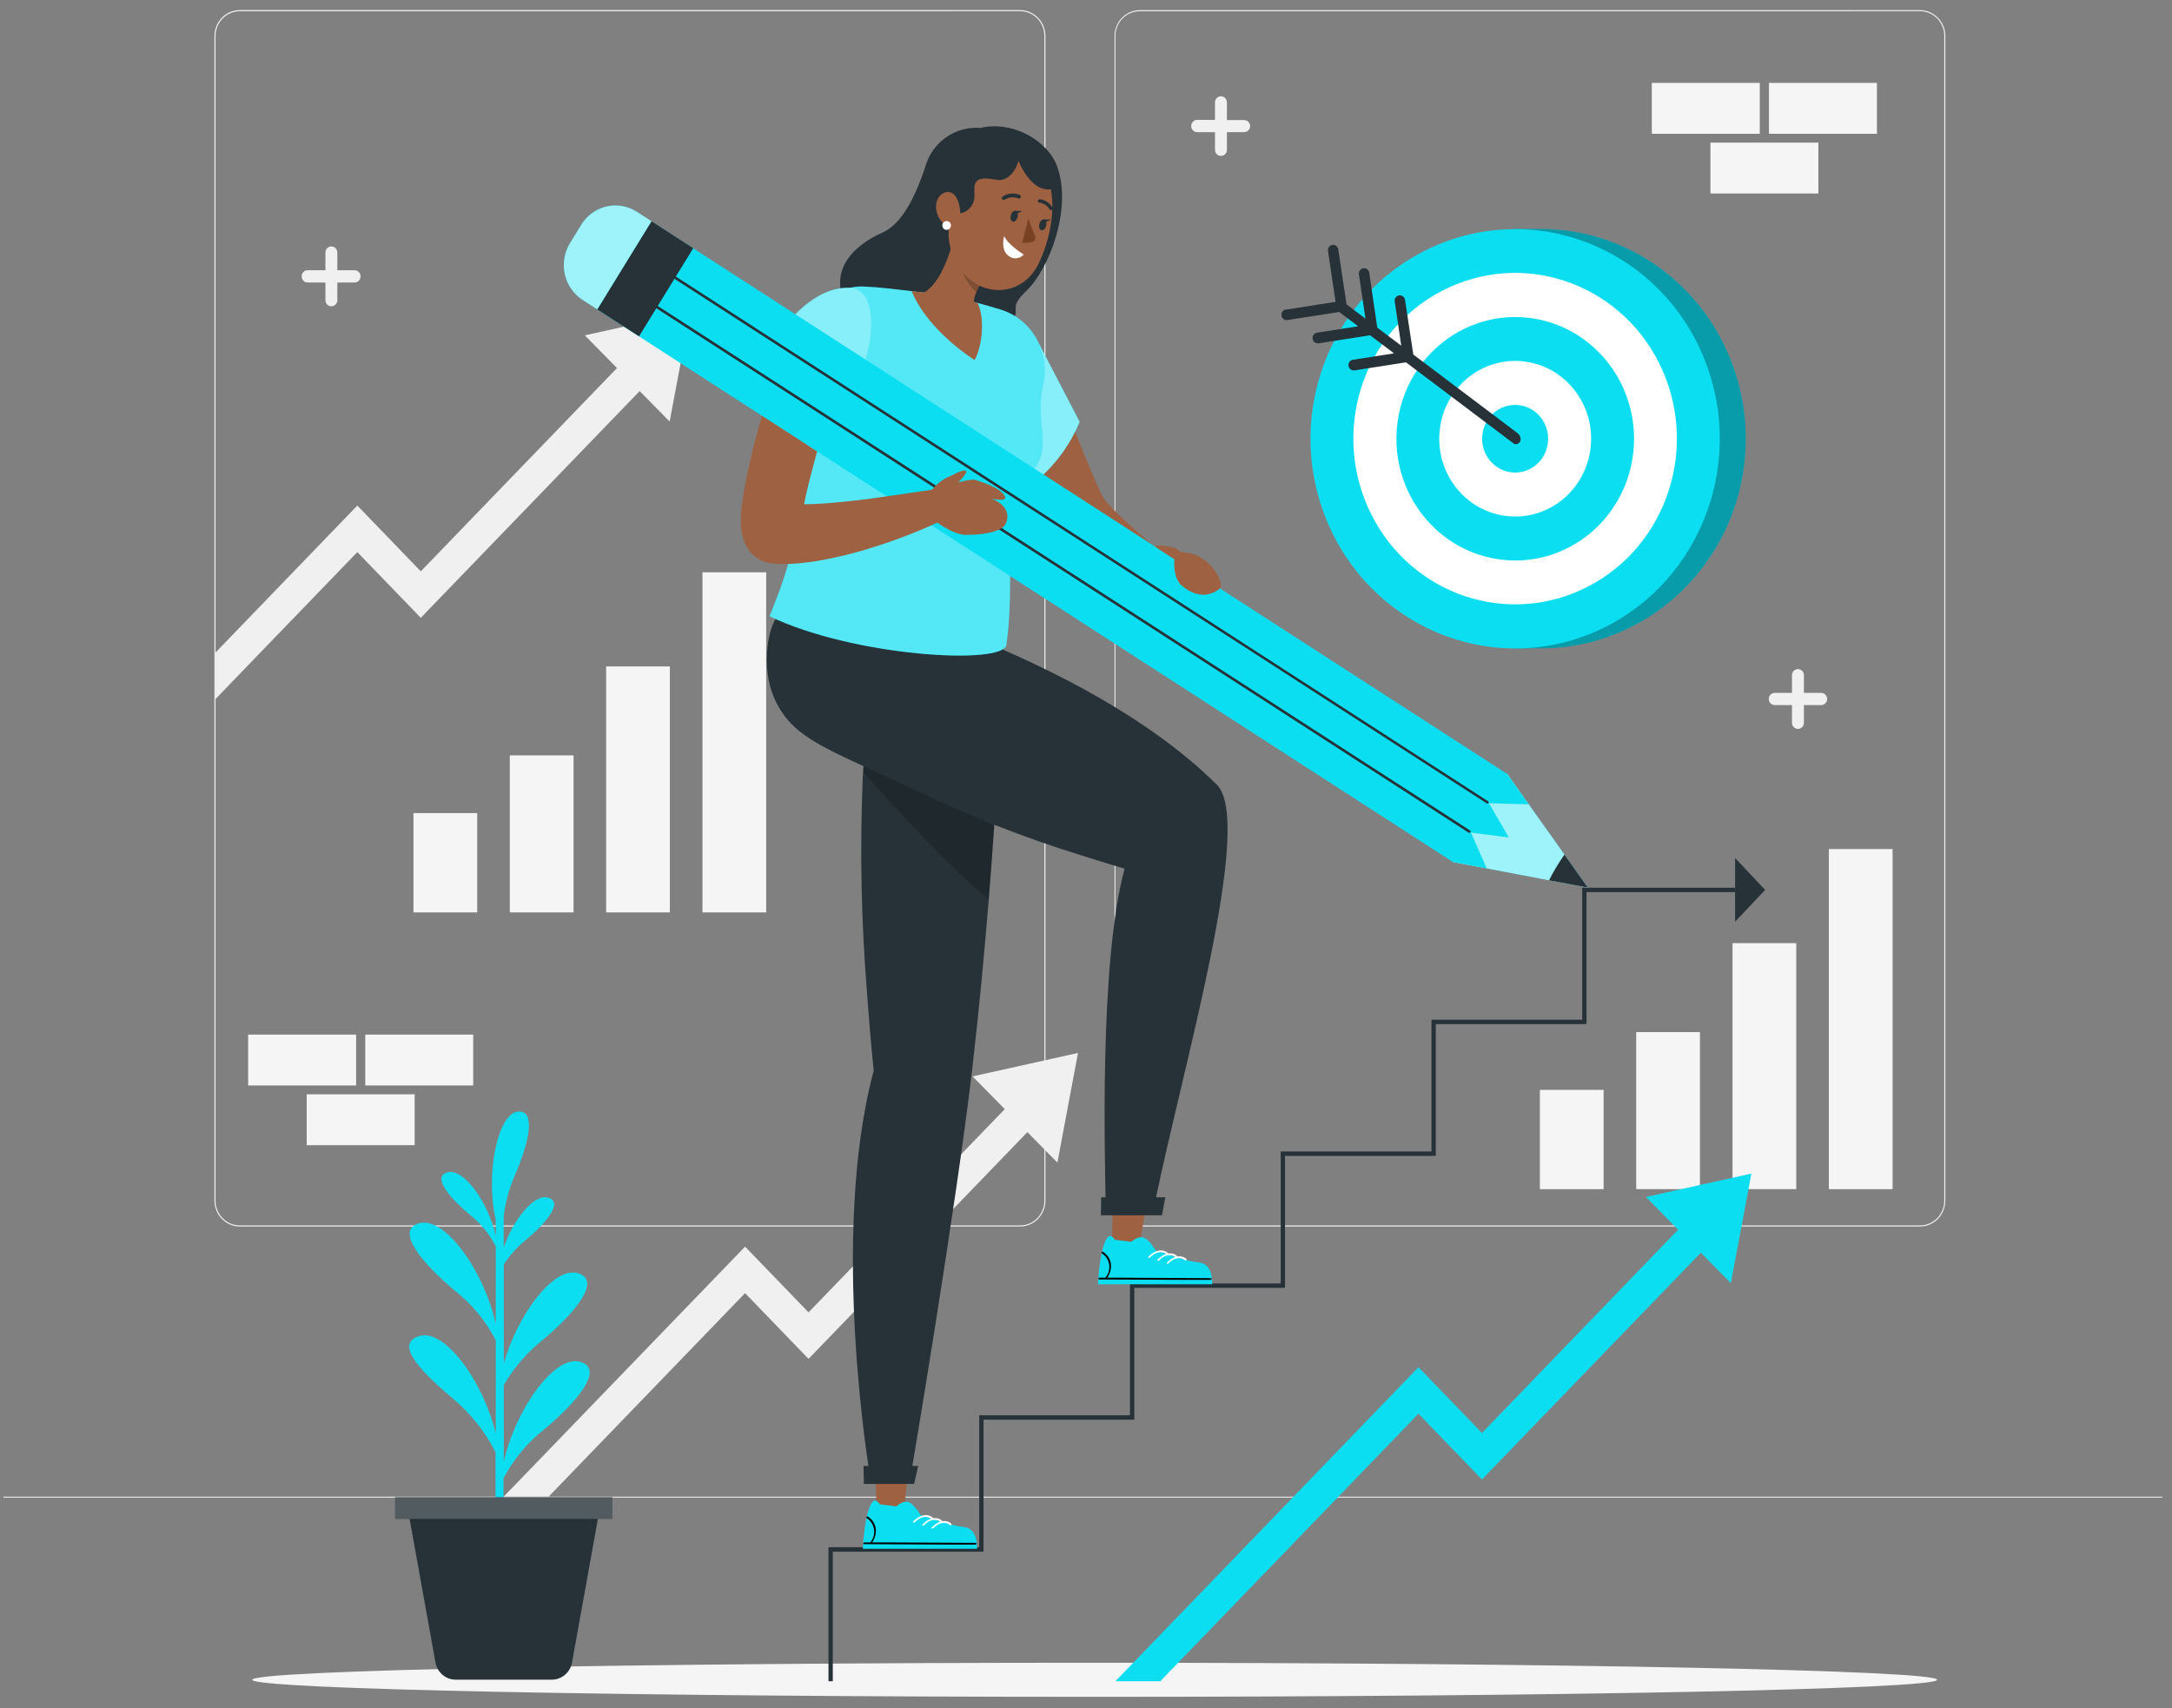 <svg width="164" height="129" viewBox="0 0 164 129" fill="none" xmlns="http://www.w3.org/2000/svg">
<rect x="0" y="0" width="164" height="129" fill="#808080" stroke="none"/>
<g clip-path="url(#clip0_1_18)">
<path d="M144.975 92.613H86.064C85.558 92.612 85.072 92.405 84.714 92.038C84.356 91.672 84.154 91.174 84.154 90.656V2.72C84.155 2.202 84.357 1.705 84.715 1.339C85.073 0.973 85.558 0.767 86.064 0.766H144.975C145.481 0.767 145.966 0.973 146.324 1.339C146.682 1.705 146.884 2.202 146.886 2.72V90.656C146.885 91.174 146.683 91.672 146.325 92.038C145.967 92.405 145.482 92.612 144.975 92.613ZM86.064 0.85C85.823 0.848 85.584 0.895 85.361 0.988C85.138 1.081 84.935 1.219 84.763 1.392C84.592 1.566 84.456 1.773 84.364 2.001C84.271 2.229 84.222 2.473 84.222 2.72V90.656C84.222 91.153 84.415 91.629 84.758 91.98C85.101 92.332 85.566 92.529 86.051 92.529H144.975C145.46 92.529 145.926 92.332 146.269 91.98C146.612 91.629 146.804 91.153 146.804 90.656V2.72C146.804 2.223 146.612 1.746 146.269 1.395C145.926 1.044 145.46 0.846 144.975 0.846L86.064 0.85Z" fill="#F0F0F0"/>
<path d="M77.027 92.613H18.103C17.596 92.612 17.111 92.405 16.753 92.038C16.395 91.672 16.193 91.174 16.192 90.656V2.72C16.193 2.201 16.395 1.704 16.753 1.337C17.111 0.97 17.596 0.764 18.103 0.763H77.027C77.534 0.764 78.019 0.97 78.377 1.337C78.735 1.704 78.937 2.201 78.938 2.72V90.656C78.937 91.174 78.735 91.672 78.377 92.038C78.019 92.405 77.534 92.612 77.027 92.613ZM18.103 0.85C17.618 0.85 17.154 1.047 16.811 1.397C16.468 1.748 16.275 2.224 16.274 2.72V90.656C16.274 91.153 16.467 91.629 16.81 91.98C17.153 92.332 17.618 92.529 18.103 92.529H77.027C77.512 92.529 77.978 92.332 78.32 91.98C78.663 91.629 78.856 91.153 78.856 90.656V2.72C78.856 2.223 78.663 1.746 78.32 1.395C77.978 1.044 77.512 0.846 77.027 0.846L18.103 0.85Z" fill="#F0F0F0"/>
<path d="M163.258 113.01H0.258V113.094H163.258V113.01Z" fill="#E0E0E0"/>
<path d="M73.435 81.277L75.573 83.448L75.867 83.748L61.05 99.096L56.258 94.132L38.034 113.01H41.425L56.258 97.643L61.05 102.606L77.575 85.485L77.702 85.615L79.841 87.787L81.396 79.507L73.435 81.277Z" fill="#F0F0F0"/>
<path d="M44.157 25.322L46.295 27.493L46.589 27.79L31.772 43.141L26.98 38.174L16.274 49.27V52.78L26.98 41.688L31.772 46.651L48.297 29.53L48.427 29.66L50.563 31.831L52.118 23.552L44.157 25.322Z" fill="#F0F0F0"/>
<path d="M27.224 20.866C27.225 20.927 27.213 20.987 27.191 21.044C27.169 21.1 27.136 21.151 27.094 21.194C27.052 21.237 27.002 21.272 26.947 21.295C26.892 21.318 26.834 21.331 26.774 21.331H25.47V22.666C25.47 22.789 25.423 22.906 25.339 22.992C25.254 23.079 25.14 23.127 25.02 23.127C24.901 23.127 24.787 23.079 24.702 22.992C24.618 22.906 24.571 22.789 24.571 22.666V21.331H23.267C23.204 21.336 23.141 21.328 23.082 21.307C23.022 21.287 22.968 21.253 22.922 21.21C22.875 21.166 22.839 21.113 22.813 21.055C22.788 20.996 22.775 20.932 22.775 20.868C22.775 20.804 22.788 20.74 22.813 20.681C22.839 20.622 22.875 20.57 22.922 20.526C22.968 20.483 23.022 20.449 23.082 20.428C23.141 20.408 23.204 20.4 23.267 20.405H24.571V19.069C24.571 18.947 24.618 18.83 24.702 18.743C24.787 18.657 24.901 18.608 25.02 18.608C25.14 18.608 25.254 18.657 25.339 18.743C25.423 18.83 25.47 18.947 25.47 19.069V20.405H26.774C26.834 20.405 26.892 20.417 26.947 20.44C27.001 20.463 27.051 20.497 27.093 20.54C27.134 20.583 27.167 20.634 27.19 20.69C27.213 20.746 27.224 20.806 27.224 20.866Z" fill="#F0F0F0"/>
<path d="M137.96 52.78C137.96 52.902 137.913 53.019 137.828 53.106C137.744 53.192 137.629 53.241 137.51 53.241H136.206V54.577C136.206 54.699 136.159 54.816 136.074 54.903C135.99 54.989 135.875 55.038 135.756 55.038C135.637 55.038 135.522 54.989 135.438 54.903C135.354 54.816 135.306 54.699 135.306 54.577V53.241H134.002C133.883 53.241 133.769 53.192 133.684 53.106C133.6 53.019 133.552 52.902 133.552 52.78C133.552 52.658 133.6 52.54 133.684 52.454C133.769 52.368 133.883 52.319 134.002 52.319H135.306V50.983C135.306 50.861 135.354 50.743 135.438 50.657C135.522 50.571 135.637 50.522 135.756 50.522C135.875 50.522 135.99 50.571 136.074 50.657C136.159 50.743 136.206 50.861 136.206 50.983V52.319H137.51C137.629 52.319 137.744 52.368 137.828 52.454C137.913 52.54 137.96 52.658 137.96 52.78Z" fill="#F0F0F0"/>
<path d="M94.393 9.514C94.394 9.574 94.382 9.635 94.36 9.691C94.338 9.747 94.305 9.798 94.263 9.842C94.221 9.885 94.171 9.919 94.116 9.942C94.061 9.966 94.003 9.978 93.943 9.978H92.639V11.314C92.639 11.374 92.628 11.434 92.605 11.49C92.583 11.546 92.549 11.597 92.508 11.64C92.466 11.682 92.416 11.716 92.362 11.74C92.307 11.763 92.249 11.775 92.189 11.775C92.13 11.775 92.072 11.763 92.017 11.74C91.963 11.716 91.913 11.682 91.871 11.64C91.83 11.597 91.796 11.546 91.774 11.49C91.751 11.434 91.74 11.374 91.74 11.314V9.978H90.436C90.373 9.983 90.31 9.975 90.251 9.955C90.191 9.934 90.137 9.901 90.091 9.857C90.044 9.814 90.008 9.761 89.982 9.702C89.957 9.643 89.944 9.58 89.944 9.515C89.944 9.451 89.957 9.387 89.982 9.329C90.008 9.27 90.044 9.217 90.091 9.173C90.137 9.13 90.191 9.097 90.251 9.076C90.31 9.055 90.373 9.047 90.436 9.053H91.74V7.73C91.74 7.669 91.751 7.61 91.774 7.554C91.796 7.498 91.83 7.447 91.871 7.404C91.913 7.361 91.963 7.327 92.017 7.304C92.072 7.281 92.13 7.269 92.189 7.269C92.249 7.269 92.307 7.281 92.362 7.304C92.416 7.327 92.466 7.361 92.508 7.404C92.549 7.447 92.583 7.498 92.605 7.554C92.628 7.61 92.639 7.669 92.639 7.73V9.066H93.943C94.061 9.066 94.173 9.113 94.257 9.196C94.341 9.28 94.39 9.394 94.393 9.514Z" fill="#F0F0F0"/>
<path d="M26.889 78.121H18.738V81.962H26.889V78.121Z" fill="#F5F5F5"/>
<path d="M35.73 78.121H27.58V81.962H35.73V78.121Z" fill="#F5F5F5"/>
<path d="M31.309 82.629H23.159V86.471H31.309V82.629Z" fill="#F5F5F5"/>
<path d="M132.874 6.26H124.724V10.101H132.874V6.26Z" fill="#F5F5F5"/>
<path d="M141.719 6.26H133.569V10.101H141.719V6.26Z" fill="#F5F5F5"/>
<path d="M137.298 10.769H129.148V14.61H137.298V10.769Z" fill="#F5F5F5"/>
<path d="M36.033 61.397H31.221V68.895H36.033V61.397Z" fill="#F5F5F5"/>
<path d="M43.306 57.038H38.494V68.895H43.306V57.038Z" fill="#F5F5F5"/>
<path d="M50.579 50.322H45.767V68.895H50.579V50.322Z" fill="#F5F5F5"/>
<path d="M57.852 43.214H53.04V68.895H57.852V43.214Z" fill="#F5F5F5"/>
<path d="M121.083 82.296H116.271V89.794H121.083V82.296Z" fill="#F5F5F5"/>
<path d="M128.356 77.933H123.544V89.79H128.356V77.933Z" fill="#F5F5F5"/>
<path d="M135.629 71.217H130.817V89.79H135.629V71.217Z" fill="#F5F5F5"/>
<path d="M142.902 64.112H138.09V89.794H142.902V64.112Z" fill="#F5F5F5"/>
<path d="M146.266 126.838C146.266 127.549 117.787 128.127 82.657 128.127C47.528 128.127 19.051 127.549 19.051 126.838C19.051 126.126 47.528 125.552 82.657 125.552C117.787 125.552 146.266 126.126 146.266 126.838Z" fill="#F5F5F5"/>
<path d="M124.281 90.382L126.42 92.556L126.713 92.853L111.896 108.201L107.104 103.237L84.222 126.948H87.609L107.104 106.748L111.896 111.714L128.424 94.59L128.552 94.72L130.69 96.891L132.242 88.615L124.281 90.382Z" fill="#0CDEF2"/>
<path d="M43.192 125.535L45.34 113.608H30.732L32.88 125.528C32.946 125.894 33.134 126.225 33.413 126.463C33.692 126.701 34.043 126.831 34.406 126.831H41.666C42.028 126.831 42.379 126.702 42.657 126.465C42.936 126.228 43.125 125.9 43.192 125.535Z" fill="#263238"/>
<path d="M43.792 102.826C41.868 102.305 38.931 106.397 38.038 110.385V104.59C38.779 103.304 39.749 102.171 40.897 101.25C43.309 99.246 45.532 96.651 43.606 96.13C41.8 95.642 39.1 99.216 38.038 102.957V95.482C38.484 94.79 39.035 94.175 39.668 93.658C41.19 92.389 42.602 90.759 41.376 90.428C40.323 90.144 38.768 92.058 38.031 94.213V91.794C38.166 90.793 38.43 89.815 38.817 88.885C39.935 86.354 40.538 83.745 39.065 83.942C37.591 84.139 36.629 88.641 37.435 92.102V93.348C36.89 90.816 35.019 88.194 33.796 88.521C32.574 88.849 33.982 90.478 35.505 91.751C36.308 92.384 36.966 93.189 37.435 94.109V99.984C36.561 95.976 33.601 91.841 31.668 92.362C29.735 92.883 31.964 95.469 34.38 97.486C35.648 98.487 36.69 99.758 37.435 101.21V108.264C36.502 104.329 33.617 100.362 31.72 100.873C29.823 101.384 31.446 103.281 34.158 105.569C35.504 106.69 36.613 108.079 37.418 109.653V113.608H38.015V111.637C38.769 110.199 39.812 108.941 41.076 107.947C43.495 105.926 45.718 103.348 43.792 102.826Z" fill="#0CDEF2"/>
<path d="M46.24 113.054H29.832V114.69H46.24V113.054Z" fill="#263238"/>
<path opacity="0.2" d="M46.24 113.054H29.832V114.69H46.24V113.054Z" fill="white"/>
<path d="M131.244 37.399C130.325 40.754 128.352 43.704 125.63 45.794C122.908 47.883 119.59 48.994 116.19 48.956H114.279V48.812C113.576 48.714 112.88 48.565 112.196 48.368C108.776 47.384 105.79 45.223 103.743 42.248C101.696 39.273 100.711 35.667 100.956 32.035C101.201 28.404 102.659 24.97 105.086 22.311C107.513 19.653 110.759 17.932 114.279 17.439V17.292H116.19C118.589 17.267 120.961 17.813 123.118 18.889C125.276 19.965 127.159 21.54 128.62 23.49C130.08 25.44 131.078 27.712 131.533 30.126C131.989 32.539 131.89 35.028 131.244 37.396V37.399Z" fill="#0CDEF2"/>
<path opacity="0.3" d="M131.244 37.399C130.325 40.754 128.352 43.704 125.63 45.794C122.908 47.883 119.59 48.994 116.19 48.956H114.279V48.812C113.576 48.714 112.88 48.565 112.196 48.368C108.776 47.384 105.79 45.223 103.743 42.248C101.696 39.273 100.711 35.667 100.956 32.035C101.201 28.404 102.659 24.97 105.086 22.311C107.513 19.653 110.759 17.932 114.279 17.439V17.292H116.19C118.589 17.267 120.961 17.813 123.118 18.889C125.276 19.965 127.159 21.54 128.62 23.49C130.08 25.44 131.078 27.712 131.533 30.126C131.989 32.539 131.89 35.028 131.244 37.396V37.399Z" fill="black"/>
<path d="M120.246 47.787C128.144 44.481 131.932 35.241 128.705 27.148C125.479 19.056 116.46 15.175 108.561 18.481C100.662 21.787 96.875 31.027 100.102 39.12C103.328 47.212 112.347 51.092 120.246 47.787Z" fill="#0CDEF2"/>
<path d="M119.412 44.531C125.563 41.696 128.306 34.289 125.539 27.987C122.773 21.686 115.543 18.875 109.393 21.71C103.242 24.545 100.499 31.951 103.265 38.253C106.032 44.555 113.261 47.365 119.412 44.531Z" fill="white"/>
<path d="M123.286 34.473C124.009 29.451 120.622 24.779 115.72 24.038C110.818 23.297 106.258 26.768 105.535 31.79C104.812 36.812 108.2 41.484 113.102 42.225C118.004 42.965 122.563 39.495 123.286 34.473Z" fill="#0CDEF2"/>
<path d="M120.076 34.007C120.55 30.799 118.396 27.805 115.265 27.319C112.133 26.833 109.211 29.04 108.737 32.248C108.262 35.456 110.416 38.451 113.548 38.937C116.679 39.422 119.602 37.215 120.076 34.007Z" fill="white"/>
<path d="M113.728 35.589C114.203 35.725 114.707 35.714 115.176 35.557C115.644 35.401 116.057 35.105 116.362 34.708C116.667 34.31 116.849 33.83 116.888 33.326C116.926 32.822 116.817 32.318 116.576 31.878C116.334 31.437 115.971 31.08 115.531 30.851C115.092 30.622 114.596 30.532 114.106 30.591C113.617 30.651 113.155 30.858 112.78 31.187C112.406 31.515 112.134 31.95 112.001 32.436C111.823 33.089 111.905 33.787 112.229 34.378C112.553 34.969 113.092 35.404 113.728 35.589Z" fill="#0CDEF2"/>
<path d="M97.112 23.378L100.842 22.793L100.274 18.972C100.264 18.919 100.264 18.863 100.275 18.81C100.286 18.756 100.307 18.705 100.338 18.66C100.368 18.616 100.408 18.578 100.453 18.549C100.499 18.52 100.549 18.501 100.602 18.493C100.655 18.485 100.709 18.487 100.761 18.501C100.812 18.515 100.861 18.54 100.903 18.573C100.945 18.607 100.98 18.649 101.006 18.697C101.032 18.745 101.048 18.798 101.053 18.852L101.67 22.98L103.101 24.059L102.605 20.719C102.589 20.613 102.615 20.505 102.677 20.418C102.739 20.331 102.832 20.273 102.936 20.257C103.04 20.24 103.146 20.267 103.23 20.33C103.315 20.394 103.372 20.489 103.388 20.596L103.994 24.741L105.803 26.103L105.311 22.763C105.303 22.711 105.304 22.658 105.316 22.606C105.328 22.555 105.35 22.506 105.38 22.463C105.411 22.42 105.449 22.384 105.493 22.357C105.537 22.329 105.586 22.311 105.637 22.302C105.74 22.287 105.844 22.313 105.928 22.376C106.012 22.438 106.069 22.532 106.087 22.636L106.713 26.768L114.573 32.697C115.065 33.114 114.742 33.642 114.338 33.525L106.162 27.359L102.273 27.967C102.169 27.983 102.063 27.957 101.978 27.893C101.894 27.83 101.837 27.734 101.821 27.628C101.805 27.522 101.831 27.413 101.893 27.326C101.955 27.24 102.048 27.182 102.152 27.166L105.259 26.681L103.45 25.318L99.564 25.923C99.46 25.939 99.354 25.913 99.269 25.849C99.185 25.786 99.128 25.69 99.112 25.584C99.096 25.478 99.122 25.369 99.184 25.282C99.246 25.196 99.339 25.138 99.443 25.121L102.55 24.637L101.119 23.558L97.23 24.163C97.177 24.174 97.123 24.174 97.071 24.162C97.018 24.151 96.969 24.129 96.925 24.098C96.881 24.066 96.844 24.026 96.816 23.98C96.788 23.933 96.769 23.881 96.761 23.827C96.753 23.773 96.756 23.718 96.77 23.665C96.783 23.611 96.807 23.562 96.84 23.519C96.873 23.475 96.914 23.439 96.961 23.413C97.007 23.386 97.059 23.37 97.112 23.364V23.378Z" fill="#263238"/>
<path d="M62.882 126.948H62.556V116.831H73.937V106.865H85.321V96.911H96.701V86.945H108.085V76.995H119.466V67.028H131.01V67.362H119.792V77.316L119.629 77.329H108.411V87.279H97.027V97.232L96.864 97.245H85.647V107.199H74.263V117.148L74.1 117.165H62.882V126.948Z" fill="#263238"/>
<path d="M133.279 67.195L131.01 69.6V64.791L133.279 67.195Z" fill="#263238"/>
<path d="M78.566 26.3C79.348 28.117 80.095 29.974 80.848 31.808L81.96 34.55C82.338 35.445 82.71 36.374 83.091 37.152C83.205 37.439 83.366 37.705 83.567 37.937C83.852 38.264 84.155 38.575 84.473 38.869C85.125 39.517 85.872 40.148 86.605 40.789L91.097 44.607L89.888 46.564C88.082 45.669 86.331 44.714 84.613 43.642C83.749 43.107 82.902 42.543 82.044 41.922C81.591 41.592 81.156 41.237 80.74 40.859C80.479 40.624 80.236 40.368 80.013 40.095L79.834 39.847L79.694 39.634C79.599 39.49 79.534 39.377 79.453 39.243C79.159 38.749 78.912 38.288 78.667 37.823C78.423 37.359 78.188 36.902 77.966 36.441C77.519 35.519 77.083 34.6 76.662 33.675C75.831 31.825 75.052 29.974 74.338 28.071L78.566 26.3Z" fill="#9E6141"/>
<path d="M78.478 26.006L81.52 31.852C80.708 33.804 79.391 35.492 77.712 36.735L75.541 34.163L78.478 26.006Z" fill="#0CDEF2"/>
<g opacity="0.5">
<path d="M78.478 26.006L81.52 31.852C80.708 33.804 79.391 35.492 77.712 36.735L75.541 34.163L78.478 26.006Z" fill="white"/>
</g>
<path d="M74.002 9.661C73.084 9.588 72.169 9.843 71.414 10.383C70.658 10.922 70.107 11.712 69.855 12.62C68.936 15.419 67.857 17.029 66.595 17.58C64.538 18.488 62.569 20.332 63.824 22.95C65.81 27.092 74.256 26.674 75.909 24.904C77.562 23.134 75.811 23.568 77.507 21.952C79.202 20.335 80.998 15.753 79.805 12.523C79.14 10.736 76.61 9.066 74.002 9.661Z" fill="#263238"/>
<path d="M77.686 19.059C77.647 19.227 77.56 19.38 77.436 19.497C77.313 19.614 77.158 19.691 76.992 19.718C76.825 19.745 76.655 19.721 76.502 19.649C76.349 19.577 76.22 19.459 76.132 19.312C76.044 19.165 76.001 18.994 76.008 18.822C76.015 18.649 76.072 18.483 76.171 18.343C76.27 18.204 76.408 18.098 76.566 18.039C76.724 17.979 76.896 17.97 77.06 18.011C77.278 18.065 77.467 18.206 77.584 18.403C77.701 18.599 77.738 18.835 77.686 19.059Z" fill="white"/>
<path d="M66.041 110.398L66.214 114.243H68.219L68.675 110.398H66.041Z" fill="#9E6141"/>
<path d="M73.777 116.948C73.777 115.695 73.281 115.321 72.61 115.278C71.938 115.235 69.5 114.39 69.5 114.39C69.5 114.39 69.053 113.595 68.61 113.431C68.167 113.267 67.674 113.745 67.674 113.745L66.429 113.588C66.429 113.588 66.103 113.017 65.8 113.518C65.324 114.296 65.167 116.444 65.148 116.948H73.777Z" fill="#0CDEF2"/>
<path d="M73.647 116.634H72.082L65.236 116.597C65.148 116.597 65.177 116.464 65.265 116.467H65.728C65.728 116.467 65.728 116.467 65.728 116.447C65.839 116.313 65.92 116.156 65.966 115.987C66.012 115.818 66.021 115.64 65.993 115.467C65.965 115.294 65.901 115.129 65.804 114.984C65.708 114.839 65.582 114.717 65.435 114.627C65.366 114.587 65.464 114.47 65.529 114.513C66.149 114.907 66.357 115.692 65.855 116.464H66.833L73.679 116.5C73.764 116.504 73.731 116.637 73.647 116.634Z" fill="black"/>
<path d="M69.07 114.944C69.464 114.523 69.996 114.403 70.344 114.72C70.4 114.774 70.494 114.657 70.439 114.607C70.038 114.243 69.418 114.4 68.969 114.877C68.903 114.947 69.004 115.014 69.07 114.944Z" fill="white"/>
<path d="M69.764 115.168C70.159 114.747 70.69 114.627 71.039 114.947C71.094 114.997 71.189 114.881 71.133 114.83C70.732 114.466 70.113 114.623 69.666 115.101C69.601 115.171 69.699 115.238 69.764 115.168Z" fill="white"/>
<path d="M70.465 115.395C70.859 114.971 71.391 114.854 71.74 115.171C71.795 115.221 71.889 115.104 71.831 115.054C71.433 114.69 70.814 114.847 70.364 115.325C70.299 115.395 70.4 115.462 70.465 115.395Z" fill="white"/>
<path d="M75.847 46.838C75.847 46.838 75.681 53.298 75.068 62.372C74.947 64.129 74.811 65.99 74.657 67.92C74.331 71.928 73.927 76.237 73.422 80.612C72.199 91.15 68.786 111.303 68.786 111.303L65.679 111.374C65.679 111.374 62.618 93.338 65.969 80.856C65.757 78.698 65.585 76.674 65.451 74.77C65.037 69.596 64.928 64.401 65.125 59.213C65.125 58.899 65.154 58.592 65.171 58.291C65.2 57.79 65.236 57.306 65.272 56.841C65.327 56.083 65.399 55.375 65.471 54.717C66.171 48.575 67.427 46.805 67.427 46.805L75.847 46.838Z" fill="#263238"/>
<g opacity="0.2">
<path d="M75.068 62.372C74.947 64.129 74.811 65.99 74.657 67.92C71.524 65.325 67.286 60.672 65.171 58.291C65.2 57.79 65.236 57.306 65.272 56.841L75.068 62.372Z" fill="black"/>
</g>
<path d="M83.479 90.853L87.221 90.742C89.22 80.883 94.762 62.105 91.873 59.246C81.741 49.209 62.592 44.47 62.592 44.47C60.281 44.941 58.611 45.676 58.103 47.95C57.578 50.288 57.901 53.451 60.682 55.455C62.38 56.681 64.506 57.493 68.77 59.5C72.934 61.524 77.241 63.225 81.653 64.59C83.391 65.135 83.971 65.312 84.913 65.592C82.951 72.86 83.456 88.027 83.479 90.853Z" fill="#263238"/>
<path d="M84.013 90.609L83.968 94.253H85.969L86.651 90.609H84.013Z" fill="#9E6141"/>
<path d="M87.736 91.764L87.991 90.405H83.146L83.124 91.764H87.736Z" fill="#263238"/>
<path d="M91.531 96.975C91.531 95.719 91.032 95.345 90.364 95.305C89.696 95.265 87.251 94.413 87.251 94.413C87.251 94.413 86.807 93.618 86.361 93.458C85.914 93.297 85.428 93.768 85.428 93.768L84.183 93.615C84.183 93.615 83.857 93.04 83.554 93.541C83.078 94.32 82.921 96.471 82.902 96.975H91.531Z" fill="#0CDEF2"/>
<path d="M91.401 96.644H89.836L82.99 96.611C82.902 96.611 82.931 96.474 83.019 96.477H83.482C83.48 96.471 83.48 96.464 83.482 96.457C83.593 96.323 83.674 96.166 83.72 95.997C83.766 95.828 83.775 95.65 83.747 95.477C83.719 95.304 83.655 95.139 83.558 94.994C83.462 94.849 83.336 94.727 83.189 94.637C83.12 94.597 83.218 94.48 83.283 94.523C83.899 94.917 84.111 95.702 83.609 96.477H84.587L91.433 96.514C91.518 96.514 91.485 96.647 91.401 96.644Z" fill="black"/>
<path d="M86.824 94.957C87.218 94.533 87.749 94.413 88.098 94.734C88.154 94.784 88.248 94.667 88.189 94.617C87.792 94.253 87.172 94.41 86.722 94.887C86.657 94.957 86.758 95.024 86.824 94.957Z" fill="white"/>
<path d="M87.508 95.181C87.903 94.757 88.434 94.64 88.783 94.957C88.838 95.007 88.933 94.894 88.877 94.841C88.476 94.477 87.857 94.637 87.41 95.114C87.342 95.185 87.443 95.248 87.508 95.181Z" fill="white"/>
<path d="M88.216 95.405C88.613 94.984 89.145 94.864 89.493 95.181C89.549 95.231 89.64 95.118 89.585 95.068C89.187 94.7 88.568 94.861 88.118 95.338C88.053 95.408 88.15 95.475 88.216 95.405Z" fill="white"/>
<path d="M69.024 112.048L69.327 110.692H65.2L65.229 112.048H69.024Z" fill="#263238"/>
<path d="M58.1 46.528C64.437 49.584 75.756 50.242 75.984 48.699C76.636 44.356 75.837 39.276 76.665 36.494C80.15 34.657 77.989 32.336 78.755 29.066C79.034 27.867 78.85 26.605 78.243 25.542C77.636 24.478 76.651 23.696 75.495 23.358C74.941 23.191 74.364 23.024 73.797 22.87L73.451 22.783C71.926 22.412 70.378 22.145 68.819 21.982C68.251 21.912 67.658 21.848 67.042 21.778C66.426 21.708 65.819 21.665 65.246 21.638C64.739 21.609 64.231 21.688 63.755 21.869C63.279 22.049 62.844 22.328 62.478 22.688C62.111 23.047 61.82 23.48 61.623 23.96C61.427 24.439 61.328 24.955 61.334 25.475C61.415 28.444 61.306 31.416 61.008 34.37C60.946 34.981 60.877 35.569 60.799 36.143C60.538 38.172 60.148 40.18 59.629 42.155C59.621 42.193 59.611 42.23 59.599 42.266C59.382 43.049 59.156 43.77 58.921 44.427C58.849 44.634 58.775 44.831 58.696 45.021C58.543 45.415 58.273 46.14 58.1 46.528Z" fill="#0CDEF2"/>
<g opacity="0.3">
<path d="M58.1 46.528C64.437 49.584 75.756 50.242 75.984 48.699C76.636 44.356 75.837 39.276 76.665 36.494C80.15 34.657 77.989 32.336 78.755 29.066C79.034 27.867 78.85 26.605 78.243 25.542C77.636 24.478 76.651 23.696 75.495 23.358C74.941 23.191 74.364 23.024 73.797 22.87L73.451 22.783C71.926 22.412 70.378 22.145 68.819 21.982C68.251 21.912 67.658 21.848 67.042 21.778C66.426 21.708 65.819 21.665 65.246 21.638C64.739 21.609 64.231 21.688 63.755 21.869C63.279 22.049 62.844 22.328 62.478 22.688C62.111 23.047 61.82 23.48 61.623 23.96C61.427 24.439 61.328 24.955 61.334 25.475C61.415 28.444 61.306 31.416 61.008 34.37C60.946 34.981 60.877 35.569 60.799 36.143C60.538 38.172 60.148 40.18 59.629 42.155C59.621 42.193 59.611 42.23 59.599 42.266C59.382 43.049 59.156 43.77 58.921 44.427C58.849 44.634 58.775 44.831 58.696 45.021C58.543 45.415 58.273 46.14 58.1 46.528Z" fill="white"/>
</g>
<path d="M57.806 26.785C57.806 26.785 60.535 21.534 64.209 21.735C66.556 21.861 66.23 27.018 63.619 30.893C61.187 29.898 59.371 28.702 57.806 26.785Z" fill="#0CDEF2"/>
<g opacity="0.5">
<path d="M57.806 26.785C57.806 26.785 60.535 21.534 64.209 21.735C66.556 21.861 66.23 27.018 63.619 30.893C61.187 29.898 59.371 28.702 57.806 26.785Z" fill="white"/>
</g>
<path d="M68.835 21.982C70.077 25.021 73.591 27.186 73.591 27.186C74.243 25.973 74.328 23.909 73.816 22.874L73.471 22.787C71.944 22.414 70.396 22.145 68.835 21.982Z" fill="#9E6141"/>
<path d="M73.761 23.725C73.768 23.773 73.782 23.819 73.803 23.862C74.237 24.797 73.559 25.532 72.643 25.335C72.554 25.319 72.467 25.295 72.382 25.265C72.057 25.155 71.773 24.943 71.57 24.66C70.951 23.791 70.268 22.971 69.526 22.209C71.006 21.618 71.834 18.972 72.163 17.296L73.986 20.375L74.312 21.043C74.073 21.36 73.873 21.706 73.715 22.072C73.59 22.33 73.529 22.616 73.537 22.904C73.545 23.193 73.622 23.474 73.761 23.725Z" fill="#9E6141"/>
<g opacity="0.2">
<path d="M73.722 22.065C73.879 21.699 74.08 21.354 74.318 21.037L73.992 20.369L72.633 20.232C72.786 20.95 73.17 21.595 73.722 22.065Z" fill="black"/>
</g>
<path d="M72.124 14.226C71.58 16.982 71.293 18.134 72.242 19.884C73.669 22.516 77.027 22.576 78.351 20.041C79.541 17.757 80.232 13.635 77.973 11.865C75.713 10.095 72.669 11.471 72.124 14.226Z" fill="#9E6141"/>
<path d="M76.516 11.12C76.516 11.12 77.304 13.992 78.895 14.28C80.486 14.567 79.423 12.276 77.94 11.16C77.298 10.672 76.516 11.12 76.516 11.12Z" fill="#263238"/>
<path d="M75.756 15.078C75.773 15.086 75.792 15.09 75.811 15.09C75.83 15.09 75.849 15.086 75.867 15.078C76.016 14.981 76.185 14.922 76.36 14.904C76.536 14.887 76.713 14.912 76.877 14.978C76.894 14.987 76.913 14.992 76.931 14.994C76.95 14.995 76.969 14.992 76.987 14.986C77.005 14.98 77.022 14.97 77.036 14.957C77.05 14.944 77.061 14.928 77.069 14.911C77.077 14.893 77.082 14.874 77.082 14.854C77.083 14.835 77.079 14.816 77.072 14.798C77.065 14.78 77.055 14.763 77.041 14.749C77.028 14.736 77.012 14.725 76.995 14.717C76.788 14.631 76.564 14.597 76.342 14.618C76.12 14.638 75.905 14.712 75.717 14.834C75.701 14.843 75.686 14.856 75.675 14.871C75.664 14.886 75.656 14.904 75.651 14.922C75.647 14.941 75.647 14.96 75.65 14.979C75.653 14.998 75.661 15.015 75.671 15.031C75.692 15.062 75.722 15.084 75.756 15.095" fill="#263238"/>
<path d="M79.335 15.87C79.351 15.873 79.367 15.874 79.383 15.871C79.398 15.868 79.413 15.862 79.427 15.853C79.441 15.844 79.454 15.833 79.463 15.819C79.473 15.806 79.481 15.79 79.484 15.774C79.488 15.757 79.489 15.74 79.486 15.723C79.484 15.706 79.478 15.69 79.469 15.676C79.367 15.498 79.225 15.349 79.055 15.239C78.885 15.13 78.691 15.065 78.491 15.048C78.475 15.047 78.458 15.05 78.443 15.057C78.427 15.063 78.413 15.072 78.401 15.084C78.389 15.096 78.38 15.11 78.374 15.126C78.367 15.141 78.364 15.158 78.364 15.175C78.363 15.192 78.366 15.209 78.372 15.225C78.378 15.24 78.387 15.255 78.399 15.267C78.41 15.279 78.424 15.289 78.44 15.295C78.455 15.302 78.471 15.305 78.488 15.305C78.645 15.322 78.797 15.377 78.93 15.465C79.063 15.553 79.174 15.672 79.254 15.813C79.263 15.827 79.275 15.84 79.289 15.85C79.303 15.859 79.319 15.866 79.335 15.87Z" fill="#263238"/>
<path d="M71.316 13.765C71.316 13.765 70.305 15.515 71.577 15.993C72.848 16.471 73.591 15.579 73.582 14.797C73.572 14.016 73.344 13.191 75.212 13.575C76.871 13.909 77.898 10.379 75.691 10.435C74.328 10.469 71.821 11.327 71.316 13.765Z" fill="#263238"/>
<path d="M77.298 19.22C77.298 19.22 76.049 18.441 75.828 17.817C75.828 17.817 75.502 18.846 76.154 19.323C76.322 19.458 76.533 19.522 76.746 19.503C76.958 19.483 77.156 19.382 77.298 19.22Z" fill="white"/>
<path d="M76.323 16.257C76.264 16.477 76.323 16.688 76.473 16.728C76.623 16.768 76.776 16.618 76.835 16.394C76.894 16.17 76.835 15.963 76.682 15.923C76.528 15.883 76.382 16.033 76.323 16.257Z" fill="#263238"/>
<path d="M78.481 16.912C78.423 17.132 78.481 17.343 78.631 17.379C78.781 17.416 78.931 17.269 78.99 17.045C79.049 16.822 78.99 16.614 78.84 16.578C78.69 16.541 78.537 16.688 78.481 16.912Z" fill="#263238"/>
<path d="M78.775 16.574H79.332C79.332 16.574 78.957 16.908 78.775 16.574Z" fill="#263238"/>
<path d="M77.656 16.501C77.656 16.501 77.875 17.189 78.145 17.807C78.168 17.853 78.18 17.904 78.18 17.956C78.18 18.008 78.168 18.059 78.145 18.106C78.122 18.152 78.089 18.192 78.048 18.223C78.008 18.254 77.961 18.275 77.911 18.284C77.67 18.329 77.425 18.346 77.18 18.334L77.656 16.501Z" fill="#7A4224"/>
<path d="M70.696 15.846C70.735 16.099 70.826 16.34 70.962 16.555C71.099 16.769 71.278 16.951 71.489 17.089C72.033 17.423 72.496 16.835 72.506 16.12C72.506 15.476 72.242 14.53 71.619 14.5C70.996 14.47 70.579 15.168 70.696 15.836" fill="#9E6141"/>
<path d="M71.802 17.025C71.801 17.092 71.782 17.157 71.745 17.212C71.709 17.268 71.657 17.31 71.596 17.335C71.536 17.36 71.469 17.365 71.406 17.351C71.342 17.337 71.284 17.303 71.239 17.255C71.194 17.206 71.165 17.145 71.154 17.079C71.143 17.014 71.152 16.946 71.179 16.885C71.206 16.825 71.251 16.774 71.306 16.739C71.362 16.705 71.427 16.688 71.492 16.691C71.575 16.695 71.654 16.733 71.712 16.795C71.769 16.857 71.802 16.939 71.802 17.025Z" fill="white"/>
<path d="M76.61 15.923H77.168C77.168 15.923 76.796 16.257 76.61 15.923Z" fill="#263238"/>
<path d="M109.706 65.088L119.896 67.022L113.797 58.434L109.706 65.088Z" fill="#0CDEF2"/>
<g opacity="0.6">
<path d="M113.797 58.434L118.126 64.53L119.896 67.022L116.972 66.471L109.702 65.088L113.797 58.434Z" fill="white"/>
</g>
<path d="M118.126 64.53L119.896 67.022L116.962 66.471C117.302 65.795 117.691 65.146 118.126 64.53Z" fill="#263238"/>
<path d="M49.18 16.708L113.797 58.435L115.43 60.736L112.431 60.652L113.924 63.234L111.068 62.87L112.255 65.572L109.702 65.088L45.089 23.358L49.18 16.708Z" fill="#0CDEF2"/>
<path d="M49.181 16.701L45.088 23.356L48.251 25.398L52.345 18.744L49.181 16.701Z" fill="#263238"/>
<path d="M43.042 18.355L43.895 16.968C44.325 16.269 45.008 15.774 45.794 15.592C46.579 15.409 47.404 15.554 48.086 15.994L49.189 16.706L45.096 23.361L43.992 22.648C43.311 22.208 42.827 21.509 42.649 20.703C42.471 19.898 42.612 19.054 43.042 18.355Z" fill="#0CDEF2"/>
<g opacity="0.6">
<path d="M43.042 18.355L43.895 16.968C44.325 16.269 45.008 15.774 45.794 15.592C46.579 15.409 47.404 15.554 48.086 15.994L49.189 16.706L45.096 23.361L43.992 22.648C43.311 22.208 42.827 21.509 42.649 20.703C42.471 19.898 42.612 19.054 43.042 18.355Z" fill="white"/>
</g>
<path d="M111.026 62.84C111.012 62.862 110.99 62.877 110.965 62.884C110.941 62.89 110.914 62.886 110.892 62.873L49.552 23.271C49.53 23.256 49.514 23.233 49.509 23.207C49.504 23.181 49.508 23.153 49.523 23.131C49.537 23.108 49.559 23.092 49.585 23.087C49.611 23.081 49.638 23.086 49.66 23.101L110.996 62.706C111.018 62.72 111.033 62.742 111.038 62.767C111.044 62.792 111.039 62.818 111.026 62.84Z" fill="#263238"/>
<path d="M112.392 60.626C112.377 60.648 112.355 60.663 112.33 60.669C112.304 60.676 112.278 60.672 112.255 60.659L50.928 21.053C50.906 21.038 50.891 21.015 50.886 20.989C50.88 20.963 50.885 20.936 50.898 20.913C50.905 20.902 50.914 20.892 50.924 20.884C50.935 20.877 50.946 20.872 50.959 20.869C50.971 20.866 50.984 20.866 50.997 20.868C51.01 20.871 51.021 20.876 51.032 20.883L112.359 60.502C112.378 60.515 112.392 60.535 112.398 60.557C112.404 60.58 112.402 60.605 112.392 60.626Z" fill="#263238"/>
<path d="M71.283 39.223C70.957 39.38 70.647 39.523 70.335 39.66C70.152 39.744 69.973 39.821 69.79 39.898C69.291 40.111 68.789 40.318 68.281 40.509C67.27 40.896 66.24 41.24 65.187 41.551C64.114 41.865 63.026 42.122 61.927 42.319C61.363 42.423 60.789 42.493 60.186 42.543C59.617 42.597 59.045 42.603 58.475 42.559L58.263 42.543C57.993 42.513 57.729 42.437 57.484 42.319C57.17 42.167 56.891 41.951 56.662 41.684C56.411 41.386 56.225 41.036 56.114 40.659C56.017 40.334 55.961 39.997 55.948 39.657C55.933 39.267 55.946 38.876 55.987 38.488C56.046 37.871 56.135 37.258 56.255 36.651C56.473 35.492 56.727 34.39 57.008 33.311C57.174 32.67 57.334 32.035 57.529 31.401L61.699 34.093C61.65 34.253 61.608 34.427 61.565 34.577C61.291 35.602 61.017 36.624 60.806 37.616C60.773 37.77 60.74 37.924 60.711 38.074C60.959 38.074 61.213 38.074 61.467 38.057C62.445 38.02 63.423 37.92 64.447 37.81C65.278 37.717 66.116 37.606 66.957 37.476L67.502 37.399L70.579 36.948L71.283 39.223Z" fill="#9E6141"/>
<path d="M70.335 36.995C70.335 36.995 73.011 36.13 73.594 36.23C74.23 36.344 74.044 39.774 73.239 40.272C72.434 40.769 70.501 39.27 70.501 39.27L70.335 36.995Z" fill="#9E6141"/>
<path d="M70.338 37.025C70.65 36.623 71.044 36.296 71.492 36.067C72.088 35.829 72.629 35.442 72.91 35.542C73.19 35.642 72.203 36.574 72.203 36.574L70.338 37.025Z" fill="#9E6141"/>
<path d="M73.582 36.23C73.582 36.23 75.241 36.654 75.785 37.332C76.33 38.01 74.843 37.64 74.843 37.64C74.843 37.64 76.581 38.221 75.916 39.587C75.59 40.255 73.614 40.455 72.701 40.362C72.698 40.362 72.636 37.506 73.582 36.23Z" fill="#9E6141"/>
<path d="M89.138 41.705C89.138 41.705 89.093 41.474 88.467 41.324C88.042 41.204 87.599 41.174 87.163 41.237L88.678 42.239C88.678 42.239 88.512 43.605 89.23 44.216C90.67 45.445 91.782 44.714 92.092 44.45C92.401 44.186 91.886 43 90.98 42.312C90.449 41.907 89.801 41.693 89.138 41.705Z" fill="#9E6141"/>
</g>
<defs>
<clipPath id="clip0_1_18">
<rect width="164" height="129" fill="white"/>
</clipPath>
</defs>
</svg>
